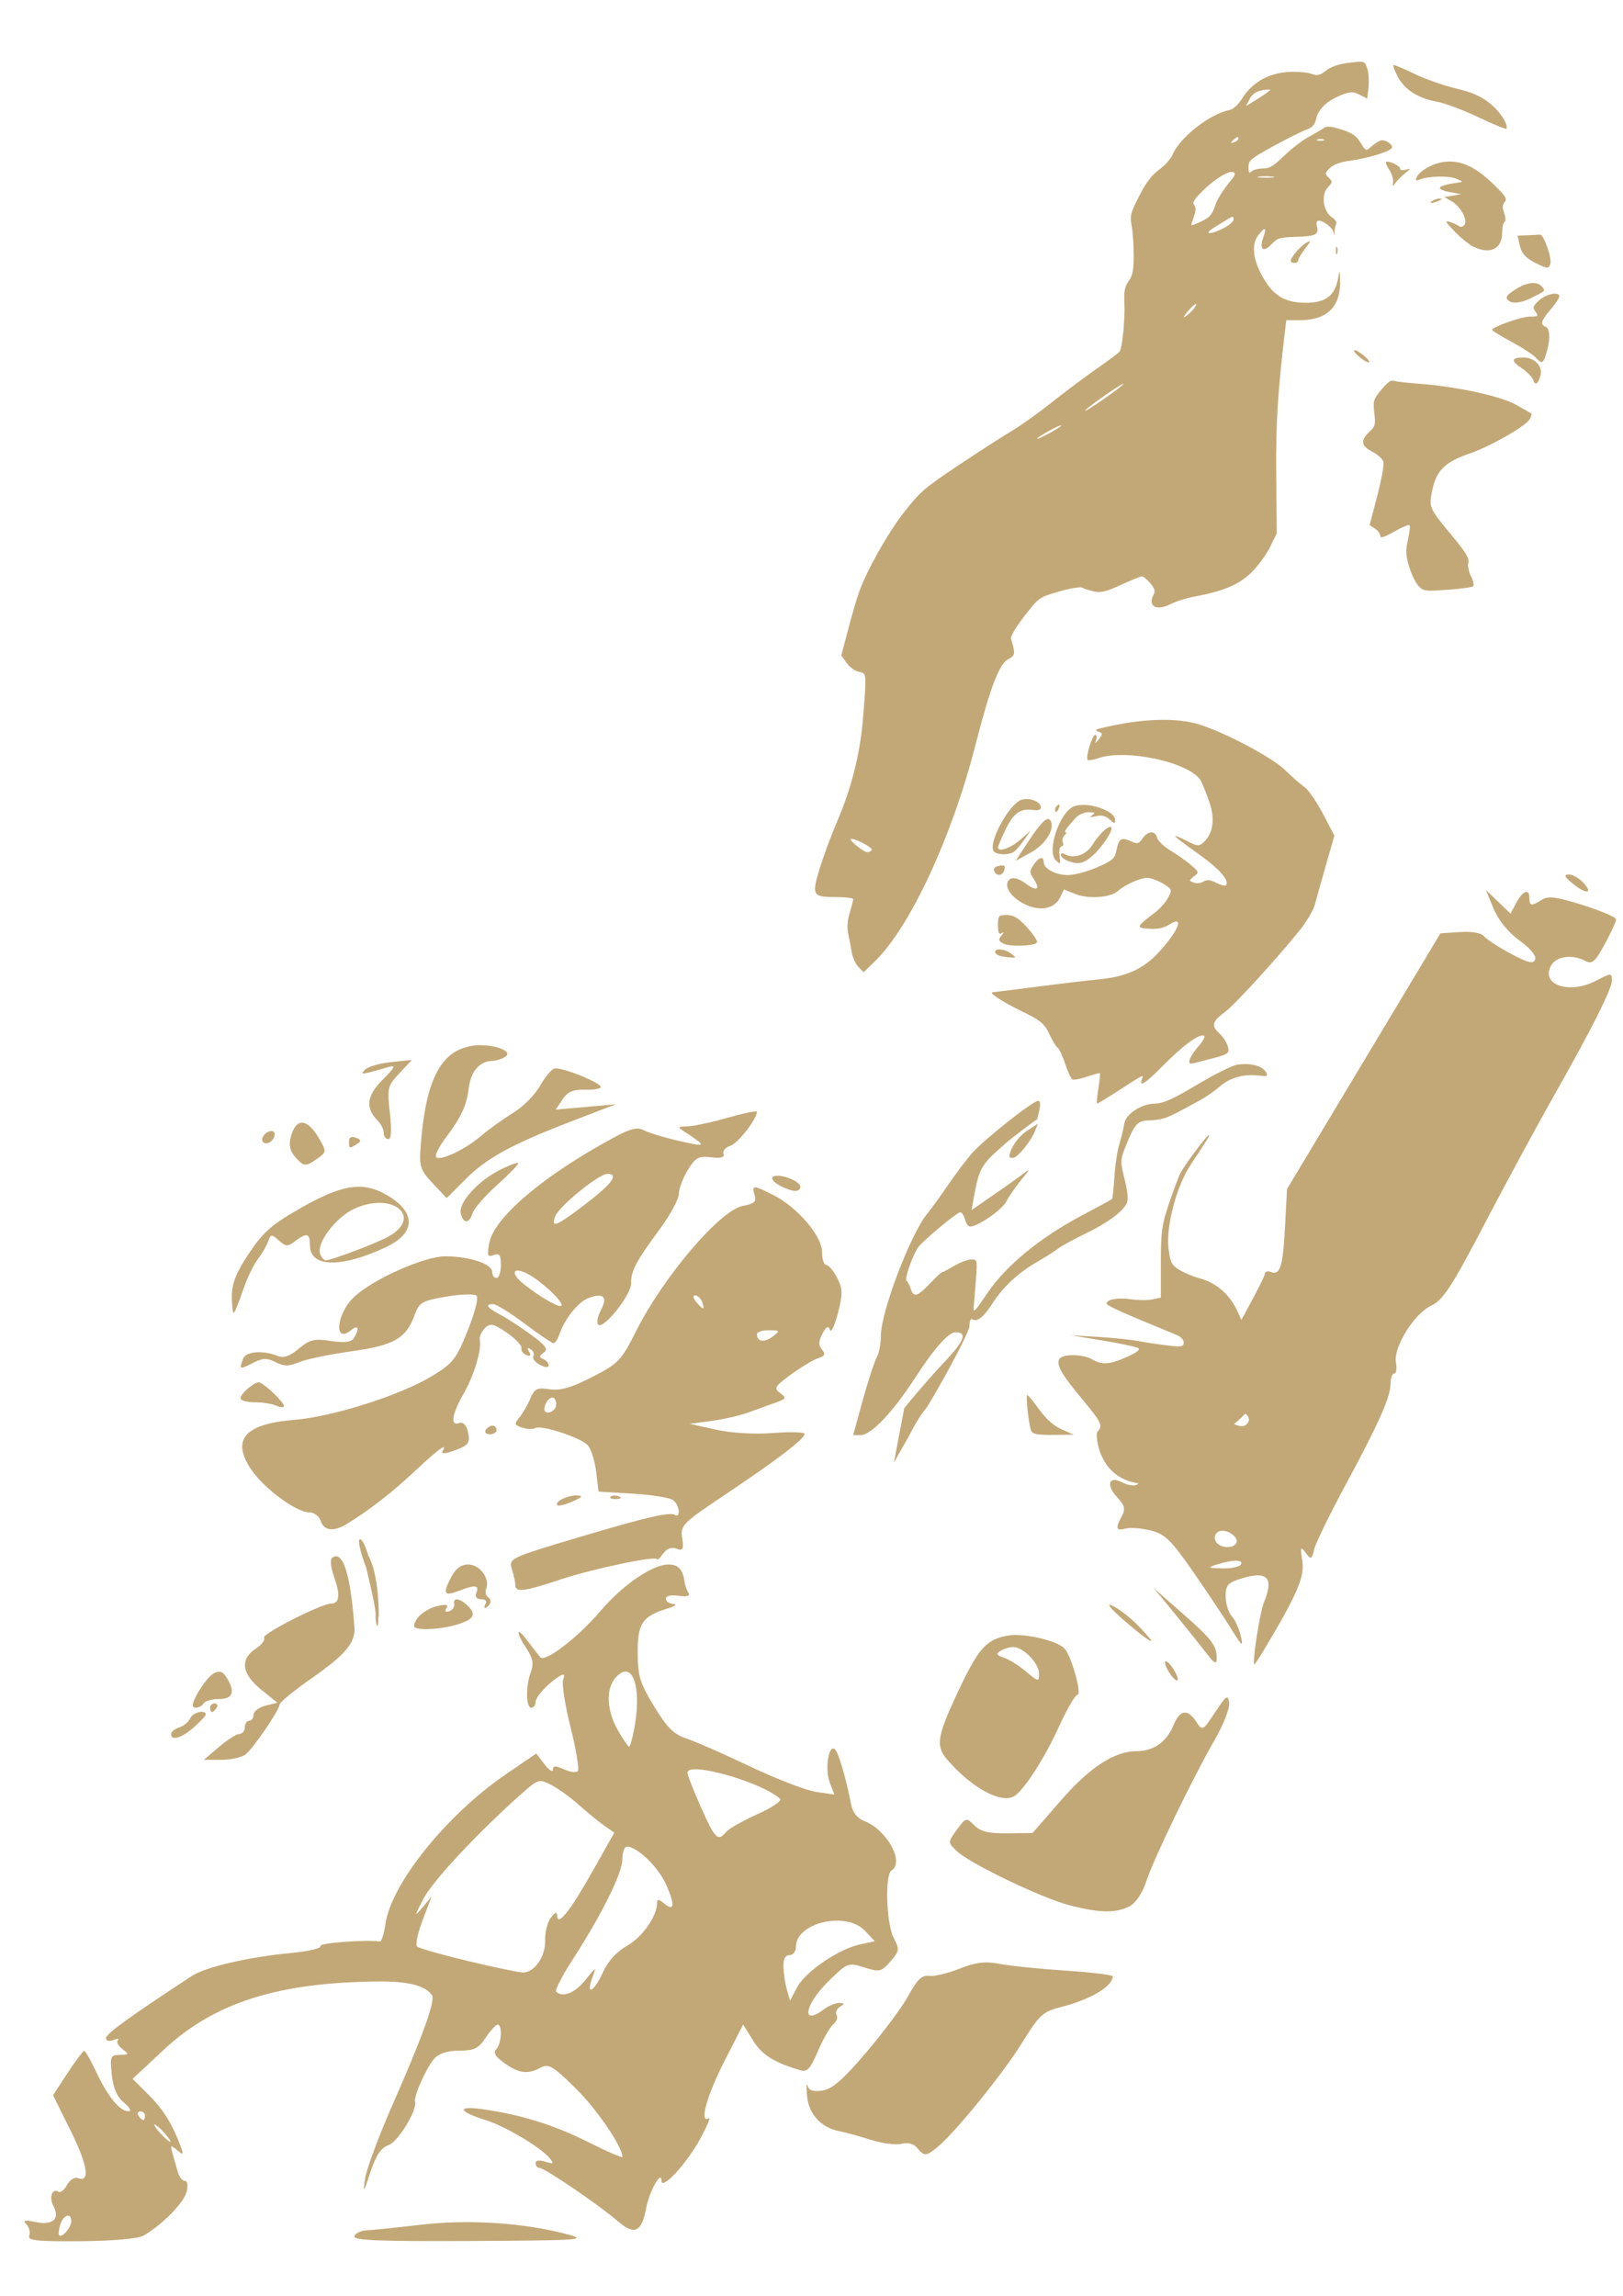 <?xml version="1.0" encoding="UTF-8" standalone="no"?>
<!-- Created with Inkscape (http://www.inkscape.org/) -->

<svg
   xmlns:dc="http://purl.org/dc/elements/1.1/"
   xmlns:cc="http://creativecommons.org/ns#"
   xmlns:rdf="http://www.w3.org/1999/02/22-rdf-syntax-ns#"
   xmlns:svg="http://www.w3.org/2000/svg"
   xmlns="http://www.w3.org/2000/svg"
   xmlns:sodipodi="http://sodipodi.sourceforge.net/DTD/sodipodi-0.dtd"
   xmlns:inkscape="http://www.inkscape.org/namespaces/inkscape"
   width="210mm"
   height="297mm"
   viewBox="0 0 210 297"
   version="1.1"
   id="svg8"
   inkscape:version="0.92.3 (2405546, 2018-03-11)"
   sodipodi:docname="Characters.svg">
  <defs
     id="defs2" />
  <sodipodi:namedview
     id="base"
     pagecolor="#ffffff"
     bordercolor="#666666"
     borderopacity="1.0"
     inkscape:pageopacity="0.0"
     inkscape:pageshadow="2"
     inkscape:zoom="0.49497475"
     inkscape:cx="-125.24404"
     inkscape:cy="490.26674"
     inkscape:document-units="mm"
     inkscape:current-layer="g913"
     showgrid="false"
     inkscape:snap-global="false"
     inkscape:window-width="1920"
     inkscape:window-height="1017"
     inkscape:window-x="-8"
     inkscape:window-y="-8"
     inkscape:window-maximized="1" />
  <g
     inkscape:label="Layer 1"
     inkscape:groupmode="layer"
     id="layer1">
    <g
       id="g913"
       transform="translate(10.156)">
      <path
         style="fill:#c3a877;fill-opacity:1;stroke-width:1"
         d="m 100.932,125.111 c -0.363,-0.363 -0.755,-1.21 -0.872,-1.884 -0.117,-0.673 -0.327,-1.769 -0.467,-2.436 -0.168,-0.801 -0.103,-1.718 0.195,-2.705 0.247,-0.821 0.45,-1.615 0.45,-1.764 0,-0.149 -0.996,-0.271 -2.212,-0.271 -3.073,0 -3.188,-0.205 -2.103,-3.754 0.478,-1.562 1.49,-4.288 2.25,-6.057 1.873,-4.36 2.995,-8.876 3.357,-13.511 0.448,-5.74 0.46,-5.617 -0.57,-5.823 -0.487,-0.097 -1.196,-0.614 -1.575,-1.147 l -0.689,-0.97 0.909,-3.429 c 0.5,-1.886 1.118,-4.01 1.374,-4.721 1.046,-2.904 3.737,-7.681 5.855,-10.392 2.051,-2.626 2.682,-3.169 7.077,-6.092 2.654,-1.765 5.754,-3.76 6.889,-4.433 1.135,-0.673 3.451,-2.329 5.147,-3.679 1.696,-1.35 4.313,-3.31 5.817,-4.355 1.504,-1.045 2.826,-2.032 2.939,-2.193 0.357,-0.512 0.724,-4.161 0.628,-6.232 -0.074,-1.585 0.038,-2.183 0.555,-2.905 0.509,-0.715 0.647,-1.422 0.649,-3.312 9.4e-4,-1.322 -0.118,-3.048 -0.264,-3.836 -0.24,-1.297 -0.149,-1.662 0.975,-3.86 0.874,-1.71 1.635,-2.713 2.572,-3.393 0.732,-0.531 1.516,-1.405 1.741,-1.943 0.926,-2.21 4.784,-5.253 7.304,-5.762 0.558,-0.113 1.162,-0.66 1.742,-1.576 1.256,-1.986 3.338,-3.184 5.834,-3.359 1.098,-0.077 2.45,0.018 3.005,0.212 0.881,0.307 1.139,0.253 2.025,-0.422 0.686,-0.522 1.655,-0.846 2.982,-0.995 1.965,-0.222 1.967,-0.221 2.298,0.731 0.183,0.524 0.257,1.62 0.165,2.437 l -0.167,1.484 -0.951,-0.492 c -0.756,-0.391 -1.161,-0.419 -1.97,-0.137 -2.001,0.697 -3.342,1.835 -3.638,3.087 -0.22,0.93 -0.501,1.263 -1.309,1.548 -0.566,0.2 -2.483,1.159 -4.259,2.132 -2.961,1.622 -3.23,1.848 -3.231,2.718 -6.7e-4,0.738 0.085,0.863 0.385,0.563 0.212,-0.212 0.869,-0.386 1.46,-0.386 0.856,0 1.415,-0.331 2.75,-1.629 0.922,-0.896 2.328,-1.983 3.124,-2.416 0.796,-0.432 1.691,-0.959 1.989,-1.17 0.428,-0.304 0.912,-0.267 2.312,0.174 1.384,0.436 1.924,0.806 2.472,1.694 0.699,1.13 0.705,1.133 1.387,0.52 0.377,-0.338 0.908,-0.693 1.181,-0.788 0.597,-0.208 1.737,0.553 1.471,0.982 -0.281,0.455 -3.128,1.317 -5.355,1.621 -1.319,0.18 -2.189,0.495 -2.654,0.961 -0.652,0.652 -0.661,0.724 -0.144,1.241 0.517,0.517 0.509,0.59 -0.123,1.263 -0.9,0.958 -0.594,3.121 0.547,3.869 0.441,0.289 0.673,0.662 0.543,0.872 -0.126,0.202 -0.219,0.656 -0.206,1.01 0.017,0.494 -0.008,0.513 -0.113,0.083 -0.15,-0.625 -1.296,-1.531 -1.937,-1.531 -0.279,0 -0.353,0.254 -0.224,0.769 0.26,1.036 -0.175,1.24 -2.826,1.321 -1.977,0.06 -2.331,0.17 -3.05,0.946 -1.043,1.125 -1.624,0.695 -1.099,-0.812 0.477,-1.369 0.276,-1.501 -0.6,-0.391 -0.875,1.109 -0.764,2.915 0.305,4.986 1.44,2.79 2.98,3.797 5.808,3.797 2.757,0 3.926,-1.011 4.276,-3.699 0.074,-0.564 0.146,-0.259 0.174,0.734 0.099,3.468 -1.65,5.217 -5.215,5.217 h -1.75 l -0.163,1.367 c -0.961,8.059 -1.2,12.01 -1.137,18.772 l 0.07,7.433 -0.854,1.746 c -0.47,0.96 -1.533,2.425 -2.362,3.254 -1.608,1.608 -3.631,2.478 -7.35,3.163 -1.056,0.194 -2.476,0.637 -3.155,0.983 -1.89,0.964 -3.036,0.298 -2.194,-1.275 0.212,-0.396 0.085,-0.785 -0.467,-1.426 -0.417,-0.485 -0.892,-0.882 -1.056,-0.882 -0.163,0 -1.384,0.495 -2.712,1.101 -1.993,0.908 -2.612,1.056 -3.541,0.847 -0.619,-0.14 -1.298,-0.36 -1.509,-0.491 -0.211,-0.13 -1.548,0.1 -2.972,0.511 -2.578,0.745 -2.597,0.759 -4.477,3.169 -1.038,1.331 -1.824,2.638 -1.745,2.904 0.589,2.004 0.564,2.196 -0.336,2.668 -1.198,0.628 -2.324,3.583 -4.315,11.327 -3.041,11.825 -8.438,23.388 -12.965,27.78 l -1.444,1.401 z m 1.708,-15.155 c 0.186,-0.301 -2.424,-1.651 -2.712,-1.402 -0.212,0.183 1.68,1.682 2.14,1.696 0.211,0.007 0.468,-0.126 0.572,-0.294 z m 24.509,-54.921 c -0.139,-0.139 -3.107,1.498 -3.107,1.713 0,0.084 0.725,-0.241 1.61,-0.723 0.886,-0.482 1.559,-0.927 1.496,-0.99 z m 8.056,-5.355 c 0.112,-0.182 -0.91,0.439 -2.272,1.381 -1.362,0.942 -2.569,1.861 -2.681,2.043 -0.112,0.182 0.91,-0.439 2.272,-1.381 1.362,-0.942 2.569,-1.861 2.681,-2.043 z m 9.426,-10.293 c 0,-0.172 -0.362,0.078 -0.804,0.555 -0.442,0.477 -0.804,0.958 -0.804,1.068 0,0.11 0.362,-0.14 0.804,-0.555 0.442,-0.416 0.804,-0.896 0.804,-1.068 z m 3.551,-9.876 c 0.701,-0.358 1.274,-0.869 1.274,-1.137 0,-0.384 -0.12,-0.412 -0.563,-0.136 -0.31,0.193 -1.142,0.703 -1.85,1.132 -1.59,0.964 -0.692,1.075 1.139,0.141 z m -1.892,-1.487 c 0.294,-0.266 0.626,-0.85 0.739,-1.297 0.204,-0.814 1.092,-2.234 2.205,-3.529 0.378,-0.439 0.471,-0.765 0.257,-0.898 -0.528,-0.326 -2.304,0.715 -3.965,2.325 -1.152,1.117 -1.435,1.573 -1.173,1.889 0.247,0.298 0.244,0.708 -0.008,1.437 -0.196,0.561 -0.356,1.067 -0.356,1.125 0,0.226 1.798,-0.595 2.303,-1.051 z m 8.233,-5.171 c -0.487,-0.074 -1.283,-0.074 -1.769,0 -0.486,0.074 -0.088,0.134 0.885,0.134 0.973,0 1.371,-0.06 0.885,-0.134 z m -4.423,-4.99 c 0,-0.188 -0.204,-0.157 -0.483,0.074 -0.265,0.22 -0.482,0.451 -0.482,0.512 0,0.061 0.217,0.028 0.482,-0.074 0.265,-0.102 0.483,-0.332 0.483,-0.512 z m 11.018,0.182 c -0.221,-0.089 -0.583,-0.089 -0.804,0 -0.221,0.089 -0.039,0.162 0.402,0.162 0.442,0 0.623,-0.073 0.402,-0.162 z m -6.942,-6.434 c -0.063,-0.062 -0.577,-0.021 -1.143,0.093 -0.686,0.137 -1.188,0.51 -1.501,1.116 l -0.471,0.91 1.614,-1.003 c 0.888,-0.552 1.563,-1.054 1.501,-1.116 z m 19.185,64.164 c -0.376,-0.406 -0.916,-1.533 -1.201,-2.505 -0.433,-1.474 -0.456,-2.047 -0.139,-3.46 0.209,-0.932 0.298,-1.775 0.199,-1.874 -0.099,-0.099 -0.991,0.278 -1.982,0.837 -1.342,0.757 -1.802,0.896 -1.802,0.543 0,-0.261 -0.309,-0.679 -0.687,-0.93 l -0.687,-0.456 0.98,-3.759 c 0.539,-2.068 0.902,-4.058 0.807,-4.423 -0.095,-0.365 -0.734,-0.949 -1.419,-1.299 -1.472,-0.751 -1.588,-1.478 -0.409,-2.577 0.756,-0.705 0.818,-0.94 0.643,-2.444 -0.172,-1.488 -0.099,-1.778 0.687,-2.734 1.121,-1.364 1.422,-1.572 2.016,-1.391 0.265,0.081 1.641,0.233 3.056,0.337 4.893,0.361 10.585,1.597 12.616,2.741 1.023,0.576 1.908,1.084 1.967,1.128 0.059,0.045 -0.046,0.367 -0.234,0.717 -0.481,0.898 -5.08,3.52 -7.841,4.47 -3.1,1.066 -4.22,2.161 -4.746,4.639 -0.49,2.31 -0.473,2.35 2.594,6.041 1.742,2.096 2.192,2.846 2.049,3.415 -0.101,0.401 0.058,1.195 0.353,1.766 0.295,0.57 0.415,1.147 0.267,1.283 -0.148,0.135 -1.649,0.342 -3.336,0.46 -2.923,0.204 -3.099,0.179 -3.75,-0.524 z m 14.865,-26.614 c -0.12,-0.378 -0.784,-1.062 -1.474,-1.519 -1.44,-0.953 -1.381,-1.396 0.188,-1.396 1.426,0 2.521,1.1 2.238,2.249 -0.289,1.17 -0.7,1.458 -0.951,0.666 z m -22.587,-3.066 c -0.496,-0.437 -0.73,-0.799 -0.518,-0.804 0.211,-0.006 0.79,0.347 1.287,0.784 0.496,0.437 0.73,0.799 0.518,0.804 -0.211,0.006 -0.79,-0.347 -1.287,-0.784 z m 22.894,0.141 c -0.325,-0.359 -1.723,-1.264 -3.106,-2.011 -1.383,-0.747 -2.515,-1.439 -2.515,-1.539 -6.5e-4,-0.39 3.762,-1.725 4.873,-1.729 1.097,-0.003 1.145,-0.045 0.736,-0.629 -0.389,-0.554 -0.339,-0.717 0.435,-1.446 0.912,-0.859 2.642,-1.211 2.642,-0.537 0,0.213 -0.507,0.979 -1.126,1.702 -1.233,1.44 -1.378,1.941 -0.643,2.223 0.581,0.223 0.628,1.648 0.11,3.376 -0.427,1.425 -0.589,1.493 -1.406,0.59 z m -3.638,-7.487 c -0.267,-0.322 -0.035,-0.621 0.99,-1.287 1.494,-0.969 2.854,-1.117 3.467,-0.377 0.472,0.569 0.546,0.486 -1.223,1.384 -1.562,0.793 -2.725,0.894 -3.235,0.28 z m 3.969,-4.563 c -1.568,-0.737 -2.132,-1.335 -2.407,-2.553 l -0.259,-1.15 1.253,-0.048 c 0.689,-0.027 1.434,-0.063 1.655,-0.08 0.49,-0.039 1.591,3.129 1.327,3.818 -0.228,0.594 -0.333,0.595 -1.568,0.015 z M 156.855,33.742 c 0,-0.462 1.29,-1.952 2.034,-2.351 0.626,-0.335 0.607,-0.255 -0.186,0.785 -0.486,0.637 -0.883,1.313 -0.883,1.501 0,0.189 -0.217,0.343 -0.483,0.343 -0.265,0 -0.483,-0.125 -0.483,-0.278 z m 5.841,-1.33 c 0,-0.442 0.073,-0.623 0.162,-0.402 0.089,0.221 0.089,0.583 0,0.804 -0.089,0.221 -0.162,0.04 -0.162,-0.402 z m 17.775,-0.505 c -0.546,-0.269 -1.632,-1.151 -2.413,-1.958 -1.228,-1.27 -1.311,-1.437 -0.616,-1.233 0.442,0.13 0.966,0.365 1.164,0.522 0.22,0.175 0.493,0.126 0.703,-0.128 0.496,-0.598 -0.438,-2.369 -1.614,-3.059 l -0.946,-0.555 1.071,-0.19 1.071,-0.19 -1.367,-0.253 c -2.096,-0.388 -1.758,-0.858 0.885,-1.23 0.803,-0.113 0.803,-0.114 -0.161,-0.52 -0.965,-0.407 -3.653,-0.336 -4.749,0.126 -0.419,0.177 -0.52,0.117 -0.386,-0.231 0.341,-0.888 2.099,-1.887 3.643,-2.07 2.088,-0.247 3.985,0.622 6.346,2.909 1.554,1.505 1.778,1.86 1.436,2.273 -0.303,0.365 -0.321,0.734 -0.07,1.454 0.207,0.595 0.22,1.036 0.035,1.152 -0.167,0.103 -0.302,0.735 -0.302,1.405 0,2.09 -1.574,2.841 -3.727,1.778 z m -5.28,-5.929 c 0.265,-0.171 0.7,-0.304 0.965,-0.294 0.318,0.013 0.264,0.112 -0.161,0.294 -0.884,0.38 -1.392,0.38 -0.804,0 z m -5.095,-2.43 c 0.057,-0.364 -0.16,-1.064 -0.482,-1.556 -0.322,-0.492 -0.522,-0.959 -0.444,-1.037 0.249,-0.249 1.84,0.49 1.84,0.855 0,0.21 0.291,0.27 0.724,0.149 0.71,-0.199 0.709,-0.191 -0.06,0.427 -0.431,0.346 -0.986,0.898 -1.232,1.227 -0.43,0.572 -0.444,0.57 -0.344,-0.064 z m 11.046,-8.379 c -1.946,-0.93 -4.396,-1.843 -5.443,-2.029 -2.391,-0.425 -4.161,-1.579 -5.028,-3.278 -0.37,-0.725 -0.615,-1.374 -0.546,-1.444 0.07,-0.07 1.281,0.432 2.692,1.114 1.411,0.682 3.815,1.535 5.342,1.895 2.08,0.49 3.163,0.95 4.315,1.829 1.357,1.036 2.547,2.795 2.294,3.393 -0.049,0.115 -1.681,-0.551 -3.627,-1.481 z"
         id="path1076"
         inkscape:connector-curvature="0"
         sodipodi:nodetypes="ccccssccccccccccccccccccccccsccccccccccccccsccccccccccccccccscccsccsccsccccccccccscccccccscccccccccsccccccccscscscscccccccccccsccccscccscccccsccccccccccccccscccccsccccccccccccccccccsccccccccccccccsccccccccccccccccccccccsscssccsccccccccccccccccccccsccccccccccsccccccccccccc" />
      <g
         id="g1186"
         transform="matrix(2.547,0,0,2.547,12.465,52.431)"
         style="fill:#c3a877;fill-opacity:1;stroke-width:0.393">
        <path
           id="path1178"
           d="m 49.911,15.981 c -0.861,0.028 -1.831,0.168 -2.869,0.42 -0.292,0.071 -0.315,0.106 -0.119,0.18 0.222,0.084 0.223,0.118 0.017,0.383 -0.182,0.234 -0.209,0.241 -0.139,0.036 0.048,-0.14 0.027,-0.254 -0.048,-0.254 -0.152,0 -0.497,1.149 -0.381,1.266 0.041,0.041 0.283,0.002 0.539,-0.087 1.433,-0.5 4.723,0.231 5.219,1.159 0.089,0.167 0.283,0.653 0.429,1.079 0.295,0.857 0.186,1.595 -0.302,2.037 -0.23,0.209 -0.304,0.202 -0.847,-0.075 -0.327,-0.167 -0.594,-0.274 -0.594,-0.238 0,0.036 0.528,0.437 1.173,0.892 1.065,0.751 1.621,1.384 1.405,1.6 -0.045,0.045 -0.268,-0.012 -0.495,-0.128 -0.297,-0.152 -0.478,-0.169 -0.647,-0.06 -0.129,0.083 -0.351,0.106 -0.494,0.051 -0.247,-0.095 -0.246,-0.111 0.017,-0.314 0.267,-0.207 0.261,-0.227 -0.159,-0.584 -0.24,-0.203 -0.706,-0.532 -1.037,-0.73 -0.331,-0.198 -0.635,-0.489 -0.676,-0.646 -0.099,-0.378 -0.467,-0.363 -0.742,0.03 -0.194,0.277 -0.268,0.294 -0.6,0.143 -0.478,-0.218 -0.614,-0.132 -0.725,0.462 -0.078,0.416 -0.201,0.524 -0.985,0.866 -0.493,0.215 -1.159,0.391 -1.481,0.391 -0.63,-2.2e-5 -1.23,-0.323 -1.23,-0.661 0,-0.321 -0.257,-0.249 -0.515,0.143 -0.212,0.324 -0.211,0.383 0.016,0.73 0.335,0.512 0.153,0.635 -0.368,0.25 -0.5,-0.37 -0.85,-0.405 -0.968,-0.098 -0.131,0.341 0.293,0.858 0.947,1.152 0.755,0.34 1.453,0.182 1.729,-0.393 l 0.188,-0.391 0.582,0.233 c 0.656,0.262 1.769,0.184 2.153,-0.151 0.377,-0.33 1.136,-0.67 1.491,-0.669 0.184,2.91e-4 0.548,0.131 0.809,0.29 0.462,0.282 0.469,0.301 0.262,0.702 -0.117,0.227 -0.418,0.57 -0.669,0.762 -0.975,0.747 -0.987,0.78 -0.301,0.83 0.396,0.029 0.751,-0.041 0.983,-0.193 0.814,-0.533 0.57,0.207 -0.437,1.325 -0.803,0.892 -1.673,1.298 -3.072,1.433 -0.559,0.054 -1.987,0.223 -3.174,0.377 -1.187,0.153 -2.191,0.279 -2.231,0.279 -0.269,0 0.409,0.454 1.4,0.937 1.019,0.497 1.206,0.649 1.458,1.184 0.159,0.338 0.351,0.653 0.427,0.7 0.076,0.047 0.246,0.41 0.378,0.808 0.132,0.397 0.296,0.757 0.364,0.799 0.068,0.042 0.404,-0.019 0.746,-0.137 0.341,-0.118 0.638,-0.197 0.658,-0.176 0.021,0.021 -0.016,0.377 -0.082,0.792 -0.066,0.415 -0.093,0.754 -0.06,0.754 0.032,0 0.496,-0.283 1.031,-0.628 1.365,-0.882 1.344,-0.872 1.245,-0.613 -0.17,0.443 0.185,0.21 1.11,-0.727 0.986,-0.999 1.777,-1.575 2.04,-1.488 0.086,0.029 -0.044,0.279 -0.288,0.556 -0.406,0.461 -0.576,0.867 -0.364,0.867 0.047,0 0.507,-0.113 1.024,-0.25 0.884,-0.235 0.933,-0.271 0.848,-0.609 -0.05,-0.198 -0.252,-0.51 -0.45,-0.693 -0.414,-0.384 -0.352,-0.591 0.326,-1.093 0.462,-0.342 2.539,-2.612 3.72,-4.065 0.372,-0.458 0.742,-1.078 0.822,-1.379 0.08,-0.301 0.335,-1.209 0.567,-2.018 l 0.421,-1.471 -0.582,-1.115 c -0.32,-0.613 -0.743,-1.225 -0.94,-1.36 -0.197,-0.134 -0.63,-0.514 -0.963,-0.842 -0.633,-0.626 -2.906,-1.845 -4.293,-2.305 -0.602,-0.199 -1.354,-0.285 -2.215,-0.257 z m -6.709,4.021 c -0.055,0.004 -0.11,0.012 -0.164,0.026 -0.597,0.15 -1.671,2.045 -1.464,2.584 0.089,0.231 0.818,0.261 1.084,0.045 0.104,-0.084 0.33,-0.354 0.503,-0.601 l 0.315,-0.449 -0.544,0.472 c -0.484,0.42 -1.115,0.633 -1.115,0.377 0,-0.052 0.164,-0.442 0.365,-0.867 0.406,-0.858 0.769,-1.128 1.393,-1.037 0.277,0.041 0.419,-0.002 0.419,-0.126 0,-0.25 -0.405,-0.451 -0.792,-0.425 z m 1.712,0.283 c -0.013,-3.18e-4 -0.03,0.005 -0.051,0.018 -0.079,0.049 -0.144,0.15 -0.144,0.225 0,0.209 0.104,0.163 0.201,-0.089 0.037,-0.097 0.033,-0.154 -0.006,-0.155 z m 1.208,0.011 c -0.163,0.001 -0.315,0.023 -0.439,0.071 -0.724,0.275 -1.403,2.266 -0.933,2.736 0.243,0.243 0.254,0.228 0.192,-0.261 -0.03,-0.239 0.013,-0.435 0.095,-0.435 0.083,0 0.116,-0.09 0.073,-0.2 -0.042,-0.11 -0.004,-0.274 0.086,-0.363 0.09,-0.09 0.115,-0.163 0.056,-0.163 -0.107,0 0.036,-0.202 0.521,-0.736 0.14,-0.154 0.434,-0.279 0.653,-0.278 0.317,0.002 0.354,0.033 0.181,0.15 -0.161,0.109 -0.112,0.123 0.187,0.053 0.285,-0.066 0.49,-0.018 0.69,0.163 0.254,0.23 0.284,0.232 0.284,0.021 0,-0.383 -0.938,-0.764 -1.646,-0.758 z m -1.747,0.718 c -0.181,-0.011 -0.498,0.351 -1.02,1.146 l -0.642,0.977 0.735,-0.4 c 0.749,-0.408 1.237,-1.137 1.064,-1.589 -0.032,-0.085 -0.077,-0.13 -0.137,-0.134 z m 3.131,0.399 c -0.181,0.017 -0.601,0.439 -0.905,0.931 -0.302,0.489 -0.935,0.704 -1.365,0.464 -0.143,-0.08 -0.225,-0.068 -0.225,0.031 0,0.086 0.147,0.216 0.327,0.288 0.534,0.215 0.789,0.17 1.251,-0.22 0.499,-0.42 1.112,-1.344 0.98,-1.476 -0.015,-0.015 -0.036,-0.021 -0.062,-0.019 z m -5.465,1.956 c -0.041,-3.1e-5 -0.094,0.007 -0.161,0.02 -0.212,0.041 -0.305,0.137 -0.255,0.266 0.111,0.29 0.436,0.25 0.518,-0.064 0.042,-0.159 0.022,-0.222 -0.102,-0.222 z m 0.228,2.521 c -0.421,0 -0.452,0.035 -0.452,0.517 0,0.375 0.05,0.487 0.181,0.408 0.135,-0.081 0.132,-0.049 -0.008,0.125 -0.159,0.197 -0.147,0.259 0.073,0.39 0.318,0.189 1.672,0.143 1.738,-0.06 0.026,-0.08 -0.206,-0.423 -0.516,-0.762 C 42.853,26.035 42.616,25.891 42.269,25.891 Z m -0.425,1.748 c -0.103,0.009 -0.172,0.051 -0.172,0.129 -3e-6,0.074 0.114,0.165 0.254,0.201 h 5.29e-4 c 0.14,0.037 0.385,0.072 0.544,0.079 0.286,0.012 0.286,0.009 0.008,-0.201 -0.197,-0.149 -0.463,-0.223 -0.635,-0.207 z m 12.567,5.822 c -0.152,-0.002 -0.312,0.01 -0.471,0.04 -0.265,0.05 -1.186,0.514 -2.047,1.03 -1.168,0.701 -1.7,0.939 -2.098,0.939 -0.68,0 -1.503,0.538 -1.563,1.021 -0.024,0.197 -0.134,0.652 -0.243,1.011 -0.11,0.359 -0.227,1.128 -0.261,1.709 -0.034,0.581 -0.088,1.078 -0.119,1.106 -0.032,0.028 -0.746,0.418 -1.588,0.865 -2.086,1.109 -3.788,2.511 -4.731,3.897 -0.723,1.063 -0.745,1.08 -0.695,0.57 0.028,-0.29 0.079,-0.92 0.113,-1.401 0.058,-0.832 0.044,-0.874 -0.266,-0.861 -0.179,0.008 -0.568,0.157 -0.862,0.331 -0.295,0.174 -0.568,0.316 -0.606,0.316 -0.039,0 -0.318,0.262 -0.622,0.581 -0.632,0.664 -0.826,0.715 -0.97,0.254 -0.056,-0.18 -0.151,-0.359 -0.212,-0.399 -0.124,-0.082 0.351,-1.409 0.624,-1.742 0.317,-0.387 1.955,-1.741 2.106,-1.741 0.08,0 0.187,0.163 0.237,0.363 0.05,0.2 0.171,0.362 0.27,0.362 0.397,-0.003 1.612,-0.844 1.832,-1.269 0.129,-0.248 0.463,-0.734 0.742,-1.078 0.505,-0.622 0.505,-0.624 0.072,-0.296 -0.24,0.182 -0.918,0.663 -1.507,1.069 l -1.072,0.739 0.101,-0.562 c 0.284,-1.584 0.364,-1.724 1.619,-2.819 0.339,-0.296 1.521,-1.195 1.605,-1.221 0.011,-0.003 0.065,-0.218 0.12,-0.477 0.067,-0.312 0.046,-0.472 -0.061,-0.472 -0.264,0 -2.79,2.002 -3.367,2.668 -0.292,0.337 -0.84,1.066 -1.219,1.621 -0.378,0.555 -0.841,1.194 -1.029,1.42 -0.858,1.03 -2.375,5.004 -2.375,6.222 0,0.399 -0.096,0.899 -0.214,1.111 -0.118,0.212 -0.436,1.185 -0.706,2.163 l -0.49,1.778 h 0.384 c 0.518,0 1.614,-1.145 2.71,-2.83 1.038,-1.595 1.744,-2.395 2.112,-2.395 0.609,0 0.445,0.442 -0.557,1.496 -0.552,0.581 -1.475,1.641 -2.051,2.356 l -0.527,2.765 0.782,-1.376 c 0.406,-0.827 0.802,-1.328 0.838,-1.364 0.181,-0.181 2.218,-3.812 2.218,-4.187 -3e-6,-0.239 0.059,-0.398 0.132,-0.353 0.255,0.157 0.584,-0.096 1.032,-0.795 0.544,-0.848 1.309,-1.56 2.265,-2.11 0.389,-0.224 0.862,-0.525 1.051,-0.668 0.189,-0.144 0.821,-0.491 1.405,-0.772 1.104,-0.531 1.86,-1.081 2.099,-1.527 0.095,-0.178 0.064,-0.568 -0.099,-1.227 -0.234,-0.948 -0.232,-0.982 0.095,-1.792 0.425,-1.053 0.574,-1.206 1.178,-1.208 0.272,-0.001 0.657,-0.069 0.857,-0.15 0.355,-0.145 0.479,-0.209 1.669,-0.858 0.319,-0.174 0.792,-0.501 1.05,-0.726 0.507,-0.442 1.204,-0.634 1.98,-0.543 0.437,0.051 0.473,0.029 0.332,-0.197 -0.148,-0.237 -0.543,-0.38 -1,-0.387 z m -10.569,3.027 -0.567,0.375 c -0.453,0.3 -0.877,0.935 -0.877,1.315 0,0.028 0.082,0.051 0.181,0.051 0.221,-8e-6 0.93,-0.867 1.122,-1.373 z m 8.682,0.58 c -0.088,0 -1.206,1.493 -1.426,1.905 -0.092,0.173 -0.357,0.872 -0.588,1.554 -0.372,1.1 -0.419,1.441 -0.419,3.016 v 1.776 l -0.428,0.094 c -0.236,0.052 -0.719,0.05 -1.074,-0.003 -0.664,-0.1 -1.255,0.003 -1.255,0.219 0,0.102 0.804,0.461 3.593,1.605 0.18,0.074 0.327,0.242 0.327,0.373 0,0.202 -0.117,0.226 -0.762,0.154 -0.419,-0.047 -1.093,-0.147 -1.498,-0.223 -0.404,-0.076 -1.351,-0.175 -2.104,-0.22 l -1.37,-0.082 1.615,0.267 c 0.889,0.147 1.7,0.319 1.802,0.382 0.126,0.078 -0.063,0.226 -0.581,0.455 -0.881,0.389 -1.237,0.414 -1.748,0.122 -0.507,-0.29 -1.58,-0.284 -1.693,0.009 -0.121,0.314 0.151,0.773 1.215,2.053 0.949,1.141 1.031,1.319 0.739,1.61 h -5.3e-4 c -0.135,0.135 0.056,2.646 2.5,2.646 1.938,0 3.643,-2.528 3.699,-2.617 0.049,-0.08 0.187,-0.145 0.305,-0.145 0.119,0 0.555,-0.343 0.971,-0.762 0.416,-0.419 1.143,-1.056 1.616,-1.415 0.843,-0.64 0.88,-0.652 1.851,-0.619 0.911,0.031 0.991,0.01 0.991,-0.261 0,-0.162 -0.104,-0.496 -0.231,-0.742 -0.127,-0.246 -0.201,-0.603 -0.164,-0.794 0.094,-0.491 -0.089,-0.541 -0.75,-0.204 -0.356,0.182 -0.787,0.601 -1.13,1.102 -0.305,0.445 -0.632,0.919 -0.726,1.055 -0.154,0.222 -0.213,0.199 -0.607,-0.24 -0.24,-0.268 -0.501,-0.446 -0.582,-0.396 -0.252,0.156 -0.43,-0.365 -0.29,-0.847 0.16,-0.552 0.048,-1.114 -0.398,-1.999 -0.399,-0.791 -1.051,-1.332 -1.871,-1.554 -0.319,-0.086 -0.784,-0.282 -1.032,-0.435 -0.398,-0.245 -0.462,-0.378 -0.544,-1.127 -0.12,-1.102 0.42,-3.13 1.114,-4.18 0.898,-1.359 1.004,-1.532 0.936,-1.532 z m -9.216,13.208 c -0.093,0 0.065,1.466 0.194,1.802 0.07,0.181 0.307,0.227 1.125,0.219 l 1.037,-0.01 -0.611,-0.271 c -0.4,-0.178 -0.794,-0.526 -1.139,-1.006 -0.29,-0.404 -0.563,-0.734 -0.606,-0.734 z"
           style="fill:#c3a877;fill-opacity:1;stroke-width:0.393"
           inkscape:connector-curvature="0"
           sodipodi:nodetypes="sccccsccccccsccccccccccscccsccscccccscccccccccsccccccccscccccsccccccccccccscccccccsccsccccscccccccsccscccccsccsccccscccsccccccccccsscccccssccccccccccscccccsccccsccccscccccccccccscccscccsssccccscccccscccccccccccccsccccccscccscscccccccccsccscscccsccsccccccsccccccccccccc" />
      </g>
      <path
         style="fill:#c3a877;fill-opacity:1;stroke-width:1"
         d="m 192.84,113.132 c -0.681,0.015 -0.577,0.284 0.43,1.123 1.729,1.44 2.79,1.427 1.482,-0.019 0,0 0,-5.1e-4 0,-5.1e-4 -0.559,-0.618 -1.42,-1.114 -1.912,-1.104 z m -10.733,2.007 0.988,2.402 c 0.62,1.508 1.86,3.036 3.332,4.105 1.419,1.031 2.227,2.01 2.046,2.48 -0.234,0.61 -0.915,0.446 -3.178,-0.766 -1.584,-0.849 -3.136,-1.86 -3.45,-2.248 -0.347,-0.428 -1.561,-0.64 -3.097,-0.538 l -2.527,0.166 -9.925,16.542 -9.925,16.541 -0.26,4.866 c -0.28,5.243 -0.622,6.328 -1.845,5.859 -0.432,-0.166 -0.785,-0.034 -0.785,0.293 0,0.327 -1.895,3.952 -4.211,8.056 -4.301,7.62 -4.833,8.813 -3.394,7.619 0.881,-0.731 1.288,-0.582 4.123,1.516 1.439,1.064 1.713,1.539 1.227,2.124 -0.512,0.617 -1.186,0.446 -3.719,-0.944 -1.701,-0.934 -3.167,-1.611 -3.257,-1.505 -0.09,0.106 -1.626,2.426 -3.412,5.156 -1.787,2.73 -3.569,5.087 -3.962,5.237 -0.393,0.151 -1.224,5.6e-4 -1.847,-0.333 -1.706,-0.913 -2.13,0.337 -0.65,1.913 0.997,1.062 1.115,1.524 0.621,2.448 -0.866,1.617 -0.764,1.946 0.499,1.615 0.61,-0.16 2.075,-0.045 3.256,0.255 1.839,0.467 2.624,1.235 5.489,5.368 1.838,2.653 4.059,5.983 4.935,7.401 1.392,2.253 1.546,2.365 1.22,0.893 -0.205,-0.927 -0.732,-2.083 -1.172,-2.571 -0.439,-0.488 -0.798,-1.646 -0.798,-2.573 0,-1.446 0.287,-1.774 2.016,-2.305 3.387,-1.04 4.262,-0.131 2.948,3.061 -0.552,1.341 -1.585,8.038 -1.24,8.038 0.063,0 0.608,-0.821 1.21,-1.825 v -5.2e-4 c 4.309,-7.185 5.306,-9.494 4.986,-11.546 -0.284,-1.819 -0.231,-1.949 0.428,-1.07 0.698,0.93 0.777,0.897 1.121,-0.472 0.203,-0.81 1.974,-4.447 3.935,-8.083 4.427,-8.206 5.933,-11.58 5.933,-13.293 0,-0.733 0.218,-1.332 0.484,-1.332 0.266,0 0.365,-0.625 0.219,-1.389 -0.377,-1.971 2.31,-6.321 4.57,-7.399 1.531,-0.73 2.626,-2.405 6.838,-10.462 2.759,-5.276 6.743,-12.642 8.853,-16.369 4.996,-8.822 7.673,-14.12 7.673,-15.185 0,-1.054 -0.054,-1.054 -2.042,-0.017 -3.445,1.797 -7.173,0.567 -5.839,-1.926 0.667,-1.247 2.757,-1.536 4.471,-0.619 0.847,0.453 1.246,0.104 2.49,-2.182 0.815,-1.497 1.477,-2.94 1.471,-3.207 -0.007,-0.267 -1.933,-1.094 -4.284,-1.839 -3.403,-1.078 -4.486,-1.22 -5.316,-0.702 -1.365,0.852 -1.62,0.822 -1.62,-0.191 0,-1.29 -0.847,-1.004 -1.689,0.571 l -0.757,1.413 -1.59,-1.523 z M 52.168,135.214 c -0.48,-0.009 -0.965,0.023 -1.419,0.107 -3.956,0.735 -5.853,4.534 -6.477,12.974 -0.194,2.625 -0.047,3.074 1.575,4.798 l 1.789,1.902 2.411,-2.414 c 2.787,-2.791 6.024,-4.557 13.873,-7.572 l 5.615,-2.157 -3.896,0.348 -3.896,0.347 0.891,-1.319 c 0.678,-1.004 1.374,-1.304 2.913,-1.255 1.112,0.035 2.023,-0.121 2.023,-0.346 0,-0.597 -5.21,-2.665 -6.024,-2.391 -0.38,0.128 -1.217,1.16 -1.861,2.295 -0.644,1.135 -2.212,2.694 -3.483,3.466 -1.271,0.772 -3.121,2.099 -4.11,2.95 -2.25,1.933 -5.858,3.526 -5.858,2.585 0,-0.361 0.592,-1.438 1.316,-2.394 1.971,-2.602 2.686,-4.156 2.958,-6.425 0.251,-2.092 1.422,-3.448 2.992,-3.463 0.481,-0.004 1.246,-0.243 1.699,-0.529 1.039,-0.657 -0.949,-1.466 -3.029,-1.505 z m -9.025,1.9 -2.716,0.289 c -1.494,0.159 -3.01,0.599 -3.369,0.977 -0.667,0.703 -0.529,0.688 3.079,-0.344 0.965,-0.276 0.807,0.054 -0.796,1.657 -2.082,2.082 -2.256,3.655 -0.589,5.325 0.407,0.408 0.741,1.103 0.741,1.544 0,0.441 0.265,0.803 0.59,0.803 0.389,0 0.458,-1.156 0.205,-3.4 -0.364,-3.221 -0.299,-3.49 1.236,-5.125 z m 44.563,6.673 c -0.355,-0.042 -1.888,0.288 -3.711,0.809 -2.084,0.596 -4.421,1.099 -5.194,1.117 -1.293,0.03 -1.323,0.086 -0.375,0.702 2.922,1.895 2.862,2.007 -0.654,1.198 -1.954,-0.45 -4.035,-1.075 -4.623,-1.39 -0.824,-0.441 -1.683,-0.243 -3.746,0.865 -9.118,4.893 -15.621,10.378 -16.25,13.707 -0.309,1.636 -0.225,1.867 0.568,1.562 0.739,-0.283 0.932,-0.013 0.932,1.309 0,0.917 -0.253,1.667 -0.562,1.667 -0.309,0 -0.562,-0.354 -0.562,-0.787 0,-1.047 -2.93,-2.021 -6.083,-2.021 -2.666,0 -9.203,2.896 -11.713,5.189 -2.376,2.17 -2.782,6.291 -0.427,4.337 0.893,-0.741 1.08,-0.14 0.326,1.05 -0.342,0.54 -1.171,0.643 -2.979,0.372 -2.151,-0.323 -2.737,-0.181 -4.15,0.999 -1.192,0.996 -1.954,1.252 -2.768,0.93 -1.913,-0.757 -4.07,-0.58 -4.432,0.365 -0.535,1.395 -0.44,1.438 1.242,0.568 1.294,-0.669 1.833,-0.691 2.948,-0.12 1.091,0.559 1.713,0.557 3.103,-0.008 0.956,-0.39 3.988,-1.018 6.738,-1.397 5.485,-0.755 7.067,-1.666 8.166,-4.706 0.585,-1.618 0.945,-1.827 4.072,-2.363 1.887,-0.323 3.655,-0.38 3.931,-0.127 0.286,0.264 -0.206,2.205 -1.151,4.541 -1.506,3.724 -1.919,4.242 -4.711,5.92 -4.059,2.438 -12.775,5.202 -17.66,5.6 -6.452,0.526 -8.229,2.515 -5.683,6.363 1.627,2.459 5.884,5.617 7.571,5.617 0.631,0 1.281,0.492 1.481,1.123 0.397,1.25 1.685,1.4 3.339,0.388 v -0.001 c 2.965,-1.814 5.869,-4.066 8.843,-6.858 3.078,-2.89 4.32,-3.776 3.554,-2.537 -0.197,0.319 0.362,0.297 1.372,-0.055 2.069,-0.721 2.304,-1.054 1.883,-2.664 -0.199,-0.761 -0.629,-1.136 -1.096,-0.957 -1.175,0.451 -0.928,-1.158 0.58,-3.781 1.355,-2.358 2.347,-5.661 2.099,-6.991 -0.073,-0.393 0.224,-1.071 0.66,-1.507 0.683,-0.683 1.075,-0.601 2.829,0.591 1.12,0.761 1.976,1.66 1.902,1.999 -0.074,0.338 0.216,0.743 0.645,0.899 0.523,0.19 0.633,0.046 0.334,-0.438 -0.294,-0.476 -0.222,-0.583 0.212,-0.315 0.362,0.223 0.52,0.629 0.351,0.901 -0.168,0.272 0.207,0.769 0.834,1.104 0.668,0.358 1.138,0.389 1.138,0.075 0,-0.294 -0.316,-0.662 -0.702,-0.819 -0.542,-0.22 -0.524,-0.41 0.077,-0.83 0.611,-0.427 0.247,-0.933 -1.684,-2.339 -1.355,-0.987 -3.159,-2.157 -4.008,-2.601 -1.663,-0.869 -1.963,-1.343 -0.842,-1.333 0.386,0.004 2.213,1.14 4.06,2.527 1.847,1.386 3.523,2.521 3.725,2.521 0.202,0 0.52,-0.442 0.706,-0.982 0.766,-2.217 2.497,-4.384 3.896,-4.878 1.924,-0.68 2.449,-0.106 1.51,1.649 -0.413,0.771 -0.556,1.592 -0.319,1.824 0.674,0.66 4.249,-3.819 4.249,-5.324 0,-1.668 0.603,-2.81 3.719,-7.043 1.352,-1.836 2.459,-3.879 2.46,-4.54 0.001,-0.661 0.519,-2.049 1.15,-3.085 0.998,-1.637 1.393,-1.854 3.023,-1.664 1.291,0.151 1.794,0.011 1.616,-0.453 -0.142,-0.369 0.254,-0.834 0.878,-1.032 0.974,-0.309 3.438,-3.462 3.438,-4.4 0,-0.022 -0.027,-0.035 -0.078,-0.041 z m -58.731,1.454 c -0.653,-0.038 -1.191,0.594 -1.52,1.904 -0.254,1.011 -0.069,1.807 0.587,2.532 1.156,1.277 1.324,1.289 2.872,0.205 v 5.1e-4 c 1.175,-0.823 1.184,-0.909 0.266,-2.518 -0.785,-1.375 -1.551,-2.084 -2.204,-2.123 z m -3.995,1.071 c -0.487,-0.021 -1.21,0.547 -1.21,1.086 0,0.718 0.969,0.669 1.427,-0.071 0.204,-0.329 0.235,-0.733 0.07,-0.898 -0.075,-0.075 -0.175,-0.112 -0.287,-0.117 z m 10.533,0.778 c -0.329,-0.017 -0.513,0.181 -0.513,0.573 0,0.954 0.033,0.965 1.03,0.333 0.603,-0.382 0.576,-0.541 -0.141,-0.816 -0.141,-0.054 -0.266,-0.084 -0.376,-0.089 z m 21.338,3.361 c -0.223,-0.045 -1.189,0.324 -2.338,0.904 -2.898,1.464 -5.408,4.285 -5.046,5.67 0.347,1.327 1.092,1.283 1.528,-0.089 v -5.2e-4 c 0.192,-0.604 1.599,-2.222 3.126,-3.595 1.528,-1.374 2.778,-2.654 2.778,-2.844 0,-0.024 -0.017,-0.039 -0.049,-0.045 z m 11.567,1.406 c 1.589,0 0.619,1.299 -3.059,4.097 -3.558,2.707 -4.276,2.976 -3.661,1.373 0.49,-1.278 5.64,-5.47 6.719,-5.47 z m 22.092,0.239 c -0.25,-0.006 -0.462,0.03 -0.604,0.118 -0.344,0.213 -0.033,0.674 0.749,1.107 1.623,0.9 2.743,0.984 2.743,0.207 0,-0.613 -1.804,-1.407 -2.888,-1.431 z m -54.342,1.432 c -1.895,0.031 -4.097,0.876 -7.225,2.642 -3.889,2.197 -5.02,3.176 -6.879,5.96 -1.639,2.454 -2.224,3.906 -2.224,5.513 0,1.2 0.106,2.182 0.236,2.182 0.13,0 0.65,-1.249 1.158,-2.776 0.507,-1.527 1.369,-3.359 1.915,-4.071 0.546,-0.712 1.167,-1.772 1.381,-2.354 0.36,-0.983 0.461,-0.993 1.398,-0.145 0.892,0.807 1.137,0.818 2.094,0.094 1.533,-1.16 1.926,-1.052 1.926,0.529 0,2.877 4.022,2.97 9.854,0.229 4.059,-1.908 3.887,-4.778 -0.419,-7.005 -1.05,-0.543 -2.077,-0.817 -3.214,-0.798 z m 51.403,0.084 c -0.34,-0.003 -0.299,0.326 -0.089,0.987 0.271,0.854 -0.025,1.125 -1.543,1.41 -2.924,0.548 -10.267,9.17 -13.796,16.197 -1.924,3.831 -2.268,4.19 -5.697,5.942 -2.722,1.39 -4.121,1.791 -5.501,1.575 -1.606,-0.251 -1.936,-0.089 -2.495,1.224 -0.354,0.832 -0.992,1.933 -1.419,2.445 -0.675,0.812 -0.626,0.979 0.384,1.3 0.637,0.202 1.383,0.23 1.656,0.06 0.774,-0.478 6.028,1.255 6.867,2.265 0.413,0.497 0.885,2.038 1.05,3.425 l 0.3,2.52 4.491,0.27 c 2.47,0.149 4.807,0.533 5.194,0.854 0.807,0.67 0.97,2.362 0.181,1.874 -0.639,-0.395 -3.955,0.382 -12.393,2.902 -9.096,2.717 -9.135,2.737 -8.652,4.237 0.223,0.692 0.408,1.575 0.411,1.961 0.006,0.978 1.171,0.836 5.763,-0.7 v 5.2e-4 c 4.253,-1.423 12.585,-3.167 12.585,-2.635 0,0.176 0.343,-0.148 0.761,-0.72 0.493,-0.675 1.109,-0.907 1.749,-0.661 0.84,0.322 0.95,0.119 0.733,-1.361 -0.244,-1.666 -0.002,-1.909 5.691,-5.72 6.651,-4.452 10.158,-7.133 10.158,-7.766 0,-0.233 -1.832,-0.286 -4.071,-0.117 -2.479,0.187 -5.388,0.015 -7.44,-0.439 l -3.369,-0.746 2.808,-0.372 c 1.544,-0.204 3.692,-0.696 4.773,-1.093 1.081,-0.397 2.664,-0.968 3.519,-1.27 1.4,-0.495 1.46,-0.617 0.603,-1.244 -0.851,-0.622 -0.699,-0.877 1.452,-2.436 1.321,-0.957 2.895,-1.896 3.497,-2.088 0.847,-0.269 0.953,-0.52 0.466,-1.107 -0.468,-0.564 -0.451,-1.093 0.065,-2.057 0.514,-0.96 0.765,-1.086 0.965,-0.486 0.149,0.446 0.61,-0.517 1.026,-2.141 0.654,-2.557 0.641,-3.173 -0.098,-4.603 -0.47,-0.908 -1.1,-1.651 -1.401,-1.651 -0.301,0 -0.547,-0.757 -0.547,-1.683 0,-2.056 -3.157,-5.761 -6.256,-7.342 -1.317,-0.672 -2.038,-1.008 -2.379,-1.011 z m -48.699,1.998 c 3.263,-0.033 4.763,2.537 1.003,4.481 -1.71,0.884 -6.993,2.875 -7.839,2.954 -0.241,0.022 -0.582,-0.332 -0.757,-0.787 -0.551,-1.435 2.051,-4.857 4.514,-5.938 1.113,-0.489 2.165,-0.702 3.079,-0.711 z m 17.906,8.759 c 0.28,-0.015 0.732,0.113 1.337,0.425 1.627,0.838 4.4,3.387 4.4,4.044 0,0.555 -2.635,-0.911 -4.922,-2.739 -1.218,-0.974 -1.431,-1.697 -0.815,-1.73 z m 23.015,3.21 c 0.314,0 0.716,0.379 0.893,0.842 0.178,0.463 0.236,0.842 0.129,0.842 -0.107,0 -0.509,-0.379 -0.893,-0.842 -0.403,-0.485 -0.457,-0.842 -0.129,-0.842 z m 9.534,4.51 c 1.463,0.017 1.488,0.06 0.479,0.824 -1.073,0.812 -2.023,0.665 -2.023,-0.314 0,-0.291 0.695,-0.52 1.544,-0.511 z m -66.007,6.738 c -0.684,0.031 -2.357,1.488 -2.357,2.052 0,0.298 0.821,0.537 1.825,0.53 1.004,-0.007 2.267,0.191 2.808,0.439 0.54,0.248 0.983,0.263 0.983,0.034 0,-0.522 -2.727,-3.079 -3.258,-3.055 z m 37.947,1.977 c 0.143,-0.017 0.274,0.038 0.368,0.191 0.211,0.342 0.228,0.874 0.037,1.183 -0.405,0.655 -1.408,0.756 -1.395,0.141 0.016,-0.749 0.56,-1.462 0.99,-1.515 z m -7.703,3.62 c -0.291,0 -0.685,0.252 -0.875,0.561 -0.191,0.309 0.047,0.562 0.529,0.562 0.481,0 0.875,-0.253 0.875,-0.562 0,-0.309 -0.238,-0.561 -0.529,-0.561 z m 10.917,9.038 c -1.205,-0.04 -2.947,0.839 -2.51,1.267 0.146,0.143 1.022,-0.076 1.949,-0.485 1.304,-0.576 1.431,-0.753 0.562,-0.782 z m 4.819,0.015 c -0.195,0.008 -0.362,0.06 -0.456,0.153 -0.187,0.187 0.145,0.319 0.737,0.295 0.654,-0.027 0.787,-0.16 0.339,-0.339 -0.203,-0.081 -0.425,-0.117 -0.62,-0.109 z m 78.693,4.549 c 0.965,-0.013 2.198,0.976 1.798,1.622 -0.503,0.815 -2.341,0.565 -2.699,-0.366 -0.189,-0.493 0.029,-1.001 0.508,-1.185 0.121,-0.047 0.254,-0.069 0.392,-0.071 z M 36.436,199.131 c -0.031,0.002 -0.059,0.015 -0.086,0.041 -0.167,0.167 0.08,1.403 0.55,2.745 0.114,0.326 0.216,0.592 0.311,0.819 0.183,0.779 0.417,1.779 0.775,3.358 0.304,1.325 0.417,2.221 0.464,2.719 -0.028,0.453 0.003,0.948 0.095,1.3 0.141,0.54 0.257,0.099 0.257,-0.982 0,-0.002 0,-0.003 0,-0.006 l 0.053,-0.024 c -0.028,-5.202 -1.02,-7.294 -1.372,-7.879 -0.301,-1.1 -0.76,-2.107 -1.046,-2.091 z m -3.164,2.198 c -0.119,0.009 -0.242,0.052 -0.368,0.13 -0.393,0.243 -0.325,1.109 0.206,2.65 0.785,2.28 0.651,3.338 -0.424,3.338 -1.245,0 -8.979,3.932 -8.682,4.414 0.176,0.284 -0.31,0.929 -1.08,1.433 -2.067,1.354 -1.812,3.258 0.706,5.281 l 2.106,1.691 -1.544,0.389 c -0.849,0.214 -1.544,0.741 -1.544,1.17 0,0.43 -0.253,0.781 -0.562,0.781 -0.309,0 -0.562,0.379 -0.562,0.842 0,0.463 -0.316,0.853 -0.702,0.865 -0.386,0.013 -1.577,0.771 -2.646,1.685 l -1.944,1.662 h 2.258 c 1.242,0 2.65,-0.316 3.13,-0.702 1.053,-0.848 4.397,-5.757 4.397,-6.455 0,-0.274 1.893,-1.819 4.205,-3.433 4.318,-3.015 5.625,-4.573 5.482,-6.536 -0.447,-6.151 -1.28,-9.29 -2.433,-9.206 z m 116.487,0.577 c 0.569,0 0.834,0.163 0.633,0.487 -0.191,0.309 -1.28,0.536 -2.42,0.505 -1.862,-0.05 -1.93,-0.102 -0.669,-0.505 1.014,-0.325 1.886,-0.487 2.455,-0.487 z m -99.322,0.487 c -0.963,0 -1.637,0.516 -2.268,1.737 -1.085,2.098 -0.879,2.404 1.109,1.648 2.072,-0.788 2.59,-0.726 2.21,0.265 -0.208,0.541 0.011,0.842 0.612,0.842 0.515,0 0.779,0.252 0.588,0.561 -0.191,0.309 -0.221,0.562 -0.066,0.562 0.154,0 0.426,-0.235 0.604,-0.523 0.178,-0.287 0.077,-0.674 -0.223,-0.86 -0.3,-0.186 -0.411,-0.689 -0.246,-1.118 0.503,-1.312 -0.839,-3.114 -2.319,-3.114 z m 25.887,0 c -2.052,0 -5.89,2.624 -8.756,5.986 -2.926,3.434 -7.199,6.723 -7.81,6.014 -0.231,-0.269 -0.969,-1.217 -1.64,-2.108 -1.504,-1.998 -1.61,-1.229 -0.138,1.003 0.811,1.23 0.948,1.96 0.558,2.984 -0.686,1.804 -0.658,4.652 0.046,4.652 0.309,0 0.561,-0.335 0.561,-0.744 0,-0.715 1.773,-2.592 3.223,-3.413 0.476,-0.27 0.583,-0.102 0.341,0.531 -0.195,0.508 0.24,3.29 0.966,6.183 0.726,2.892 1.142,5.436 0.925,5.653 -0.217,0.217 -1.028,0.107 -1.801,-0.245 -1.085,-0.494 -1.409,-0.483 -1.419,0.05 -0.006,0.379 -0.493,0.064 -1.081,-0.701 l -1.069,-1.391 -3.931,2.686 c -7.636,5.218 -14.789,14.085 -15.572,19.305 -0.195,1.303 -0.518,2.348 -0.716,2.323 -1.982,-0.254 -7.935,0.203 -7.695,0.591 0.171,0.278 -1.519,0.679 -3.757,0.891 -5.545,0.526 -11.096,1.808 -12.876,2.973 -7.939,5.196 -11.126,7.497 -11.126,8.032 0,0.369 0.404,0.48 0.966,0.264 0.531,-0.204 0.787,-0.193 0.57,0.025 -0.217,0.217 0.043,0.728 0.579,1.135 0.895,0.68 0.868,0.741 -0.328,0.758 -1.206,0.017 -1.283,0.204 -1.038,2.55 0.183,1.756 0.669,2.87 1.583,3.631 0.725,0.604 1.003,1.107 0.616,1.117 -1.116,0.03 -2.672,-1.828 -4.128,-4.928 -0.741,-1.577 -1.473,-2.874 -1.628,-2.881 -0.155,-0.007 -1.126,1.28 -2.16,2.86 l -1.879,2.873 2.302,4.646 c 2.194,4.428 2.528,6.701 0.891,6.073 -0.414,-0.159 -1.037,0.243 -1.385,0.893 -0.348,0.65 -0.856,1.045 -1.128,0.877 -0.805,-0.497 -1.23,0.729 -0.637,1.837 0.884,1.652 -0.079,2.547 -2.251,2.088 -1.488,-0.314 -1.754,-0.252 -1.237,0.289 0.362,0.379 0.525,1.037 0.361,1.463 -0.243,0.633 0.961,0.764 6.641,0.719 4.157,-0.033 7.413,-0.319 8.122,-0.714 2.325,-1.294 5.242,-4.241 5.597,-5.654 0.214,-0.853 0.123,-1.438 -0.224,-1.438 -0.322,0 -0.728,-0.505 -0.903,-1.123 -0.175,-0.618 -0.481,-1.69 -0.68,-2.382 -0.324,-1.126 -0.263,-1.176 0.579,-0.477 0.857,0.711 0.891,0.648 0.374,-0.71 -1.072,-2.819 -2.189,-4.576 -4.156,-6.538 l -1.971,-1.965 3.994,-3.732 c 6.572,-6.141 14.774,-8.754 27.829,-8.867 3.853,-0.033 6.098,0.548 6.908,1.788 0.457,0.7 -1.174,5.225 -5.112,14.18 -1.766,4.015 -3.36,8.31 -3.542,9.546 -0.295,1.992 -0.218,1.9 0.679,-0.816 0.737,-2.233 1.375,-3.187 2.354,-3.525 1.236,-0.426 3.757,-4.567 3.433,-5.636 -0.204,-0.673 1.503,-4.47 2.511,-5.584 0.59,-0.651 1.714,-1.004 3.208,-1.005 1.929,-10e-4 2.48,-0.272 3.422,-1.683 0.618,-0.925 1.313,-1.682 1.545,-1.683 0.645,-0.003 0.5,2.502 -0.184,3.186 -0.432,0.432 -0.126,0.946 1.07,1.797 1.88,1.339 3.007,1.477 4.693,0.575 1.01,-0.54 1.571,-0.208 4.5,2.667 2.747,2.696 6.064,7.558 6.064,8.887 0,0.168 -1.982,-0.691 -4.403,-1.908 -4.483,-2.254 -8.809,-3.592 -13.846,-4.283 -3.263,-0.447 -2.953,0.342 0.561,1.427 2.48,0.766 7.08,3.496 8.235,4.888 0.649,0.782 0.585,0.843 -0.518,0.493 -0.768,-0.244 -1.259,-0.165 -1.259,0.2 0,0.33 0.224,0.599 0.497,0.599 0.65,0 7.681,4.781 10.082,6.856 2.215,1.914 3.135,1.506 3.728,-1.654 0.405,-2.16 1.978,-4.973 1.978,-3.538 0,1.325 3.293,-2.243 5.03,-5.449 0.88,-1.624 1.371,-2.813 1.092,-2.64 -1.27,0.785 -0.287,-2.845 1.969,-7.266 l 2.477,-4.854 1.259,2.037 c 1.152,1.864 2.635,2.816 5.973,3.835 1.073,0.327 1.395,0.007 2.448,-2.442 0.667,-1.55 1.561,-3.108 1.987,-3.462 0.426,-0.354 0.618,-0.895 0.428,-1.204 -0.191,-0.308 0.002,-0.782 0.427,-1.051 0.633,-0.401 0.614,-0.492 -0.101,-0.499 -0.481,-0.004 -1.366,0.363 -1.965,0.816 -2.992,2.263 -2.543,-0.553 0.577,-3.615 2.47,-2.424 2.543,-2.452 4.633,-1.797 1.982,0.621 2.207,0.57 3.385,-0.773 1.178,-1.342 1.206,-1.546 0.421,-3.064 -0.947,-1.83 -1.15,-8.163 -0.28,-8.701 1.737,-1.074 -0.604,-5.3 -3.558,-6.423 -0.849,-0.323 -1.47,-1.108 -1.66,-2.1 -0.65,-3.382 -1.606,-6.661 -2.082,-7.141 -0.809,-0.816 -1.353,2.508 -0.695,4.25 l 0.598,1.584 -2.337,-0.336 c -1.285,-0.185 -5.132,-1.665 -8.548,-3.289 -3.416,-1.624 -7.135,-3.258 -8.265,-3.631 -1.616,-0.533 -2.504,-1.417 -4.166,-4.15 -1.836,-3.017 -2.114,-3.928 -2.123,-6.956 -0.013,-3.811 0.599,-4.704 3.92,-5.724 0.926,-0.285 1.242,-0.54 0.702,-0.568 -0.54,-0.028 -0.983,-0.332 -0.983,-0.676 0,-0.373 0.668,-0.527 1.655,-0.382 1.083,0.159 1.525,0.035 1.279,-0.357 -0.207,-0.33 -0.426,-0.936 -0.488,-1.346 -0.263,-1.74 -0.807,-2.342 -2.113,-2.342 z m 62.837,3.091 2.808,3.425 c 1.544,1.884 3.362,4.158 4.04,5.052 0.895,1.182 1.241,1.37 1.263,0.69 0.057,-1.707 -0.563,-2.543 -4.353,-5.87 z m -90.233,1.424 c -0.265,0.01 -0.399,0.209 -0.311,0.608 0.077,0.347 -0.211,0.759 -0.64,0.915 -0.491,0.178 -0.63,0.039 -0.374,-0.374 0.291,-0.471 -0.044,-0.552 -1.185,-0.286 -1.523,0.355 -2.995,1.628 -2.995,2.59 0,0.592 3.157,0.495 5.447,-0.167 2.259,-0.653 2.665,-1.294 1.537,-2.422 -0.58,-0.58 -1.138,-0.877 -1.479,-0.864 z m 84.469,0.699 c -0.255,0.08 1.024,1.345 3.379,3.279 1.62,1.33 2.441,1.805 1.823,1.055 -1.419,-1.724 -3.07,-3.218 -4.419,-3.999 -0.443,-0.256 -0.698,-0.361 -0.783,-0.335 z m -12.344,3.911 c -0.325,0.007 -0.626,0.035 -0.889,0.084 -2.743,0.515 -3.745,1.663 -6.421,7.363 -2.63,5.603 -2.841,6.902 -1.394,8.6 3.233,3.794 7.21,5.914 8.847,4.718 1.324,-0.967 3.855,-4.941 5.635,-8.846 1.053,-2.31 2.149,-4.2 2.435,-4.2 0.59,0 -0.742,-4.843 -1.623,-5.905 -0.793,-0.956 -4.311,-1.866 -6.589,-1.814 z m -0.107,1.551 c 1.283,-0.013 3.335,2.099 3.335,3.432 0,1.102 -0.072,1.09 -1.682,-0.264 -0.925,-0.778 -2.221,-1.586 -2.881,-1.796 -0.943,-0.299 -1.034,-0.486 -0.424,-0.872 0.427,-0.27 1.17,-0.496 1.653,-0.5 z m 19.708,1.845 c -0.044,0.016 -0.069,0.063 -0.072,0.145 -0.011,0.327 0.353,1.085 0.807,1.685 0.453,0.599 0.833,0.823 0.842,0.496 0.011,-0.327 -0.353,-1.085 -0.807,-1.685 -0.34,-0.45 -0.638,-0.687 -0.77,-0.64 z m -69.845,1.335 c 1.336,0.042 1.914,3.248 1.053,7.621 -0.228,1.158 -0.505,2.106 -0.614,2.106 -0.11,0 -0.722,-0.886 -1.361,-1.968 -1.559,-2.642 -1.708,-5.52 -0.364,-7.005 0.478,-0.528 0.912,-0.765 1.286,-0.753 z m -52.588,0.011 c -0.21,-0.006 -0.446,0.072 -0.732,0.225 -0.878,0.47 -2.703,3.256 -2.703,4.127 0,0.526 1.038,0.339 1.404,-0.253 0.191,-0.309 1.09,-0.562 1.998,-0.562 1.805,0 2.132,-0.929 0.979,-2.776 -0.319,-0.511 -0.596,-0.753 -0.946,-0.763 z m 130.4,3.347 c -0.23,-0.032 -0.653,0.535 -1.545,1.887 -1.62,2.456 -1.636,2.464 -2.455,1.23 -1.134,-1.708 -2.106,-1.555 -2.942,0.465 -0.891,2.151 -2.574,3.347 -4.711,3.347 -2.913,0 -6.09,2.06 -9.879,6.407 l -3.65,4.187 -3.229,0.038 c -2.453,0.029 -3.483,-0.217 -4.291,-1.025 -1.042,-1.042 -1.085,-1.032 -2.256,0.552 -1.181,1.597 -1.182,1.626 -0.105,2.703 1.6,1.6 10.972,6.119 14.688,7.082 3.894,1.009 5.99,1.042 7.751,0.123 0.809,-0.422 1.657,-1.683 2.164,-3.22 0.991,-3.002 6.047,-13.45 8.89,-18.373 1.113,-1.927 1.936,-4.052 1.836,-4.74 -0.06,-0.409 -0.128,-0.644 -0.267,-0.662 z m -130.995,0.753 c -0.327,0 -0.594,0.252 -0.594,0.561 0,0.309 0.111,0.562 0.248,0.562 0.136,0 0.404,-0.253 0.595,-0.562 0.191,-0.309 0.079,-0.561 -0.248,-0.561 z m -1.723,1.09 c -0.536,0.028 -1.285,0.378 -1.468,0.854 -0.173,0.451 -0.797,0.974 -1.386,1.161 -0.589,0.187 -1.071,0.576 -1.071,0.864 0,0.927 1.362,0.525 2.948,-0.871 0.849,-0.748 1.544,-1.498 1.544,-1.667 0,-0.258 -0.245,-0.357 -0.567,-0.341 z m 63.802,7.436 c 2.459,-0.071 9.194,2.067 11.08,3.83 0.262,0.245 -1.061,1.136 -2.94,1.979 -1.879,0.843 -3.704,1.88 -4.055,2.303 -1.056,1.272 -1.399,0.937 -3.233,-3.166 -0.968,-2.165 -1.76,-4.195 -1.76,-4.512 0,-0.284 0.34,-0.418 0.907,-0.434 z m -19.875,1.529 c 0.369,0.009 0.754,0.193 1.342,0.496 0.892,0.461 2.506,1.628 3.587,2.595 1.081,0.966 2.552,2.167 3.268,2.668 l 1.303,0.912 -2.841,5.04 c -2.907,5.157 -4.52,7.167 -4.555,5.677 -0.013,-0.524 -0.275,-0.431 -0.822,0.292 -0.442,0.584 -0.773,1.909 -0.734,2.944 0.077,2.038 -1.375,4.134 -2.865,4.137 -0.493,5.7e-4 -3.675,-0.663 -7.072,-1.476 -3.397,-0.813 -6.378,-1.659 -6.624,-1.881 -0.246,-0.221 0.076,-1.768 0.716,-3.437 l 1.162,-3.034 -1.184,1.404 c -1.098,1.302 -1.089,1.22 0.127,-1.123 1.2,-2.313 6.99,-8.513 12.637,-13.533 1.374,-1.221 1.941,-1.695 2.555,-1.681 z m 11.129,8.475 c 1.355,0 4.125,2.704 5.115,4.993 1.145,2.647 1.022,3.458 -0.352,2.318 -0.661,-0.548 -0.856,-0.554 -0.856,-0.024 0,1.694 -1.908,4.424 -3.859,5.52 -1.378,0.775 -2.494,2 -3.153,3.461 -1.144,2.536 -2.256,3.115 -1.381,0.718 0.549,-1.504 0.526,-1.497 -0.897,0.281 -1.341,1.675 -2.95,2.313 -3.769,1.494 -0.182,-0.182 0.757,-2.014 2.086,-4.071 3.82,-5.913 6.481,-11.272 6.481,-13.052 0,-0.901 0.263,-1.638 0.584,-1.638 z m 27.29,9.579 c 1.368,0.022 2.685,0.428 3.519,1.316 l 1.267,1.349 -1.871,0.393 c -2.754,0.577 -7.118,3.538 -8.174,5.546 l -0.921,1.751 -0.403,-1.404 c -0.222,-0.772 -0.429,-2.099 -0.459,-2.948 -0.037,-1.023 0.228,-1.544 0.787,-1.544 0.463,0 0.842,-0.487 0.842,-1.082 0,-2.063 2.801,-3.419 5.414,-3.377 z m 19.345,5.407 c -1.118,-0.024 -2.116,0.223 -3.614,0.813 -1.523,0.6 -3.298,1.018 -3.944,0.929 -0.898,-0.124 -1.517,0.464 -2.613,2.483 -0.79,1.455 -3.248,4.773 -5.462,7.373 -3.053,3.586 -4.431,4.787 -5.707,4.974 -1.199,0.176 -1.75,-0.007 -1.92,-0.635 -0.131,-0.485 -0.165,0.081 -0.075,1.256 0.182,2.376 1.799,4.175 4.156,4.626 0.792,0.151 2.631,0.657 4.087,1.123 1.456,0.467 3.243,0.699 3.972,0.516 0.85,-0.213 1.587,-0.017 2.055,0.546 0.91,1.096 1.152,1.086 2.609,-0.117 2.32,-1.916 8.457,-9.471 10.91,-13.431 2.266,-3.658 2.734,-4.097 4.979,-4.662 3.889,-0.979 6.758,-2.667 6.792,-3.995 0.004,-0.188 -2.708,-0.519 -6.028,-0.737 -3.32,-0.218 -7.162,-0.609 -8.539,-0.868 -0.616,-0.116 -1.149,-0.183 -1.657,-0.194 z M 8.015,273.144 c 0.327,0 0.595,0.252 0.595,0.561 0,0.309 -0.111,0.562 -0.248,0.562 -0.136,0 -0.404,-0.253 -0.595,-0.562 -0.191,-0.309 -0.079,-0.561 0.248,-0.561 z m 1.824,1.684 c 0.154,0 0.738,0.506 1.297,1.123 0.559,0.618 0.89,1.123 0.736,1.123 -0.154,0 -0.738,-0.505 -1.297,-1.123 -0.559,-0.618 -0.89,-1.123 -0.736,-1.123 z m -11.22,11.804 c 0.252,-0.014 0.445,0.212 0.445,0.718 0,0.799 -1.19,2.197 -1.558,1.829 -0.126,-0.126 -0.063,-0.753 0.141,-1.394 0.229,-0.722 0.649,-1.135 0.973,-1.153 z m 51.792,0.838 c -2.048,-0.006 -4.074,0.1 -5.993,0.323 -3.172,0.369 -6.378,0.699 -7.125,0.732 -0.746,0.033 -1.462,0.375 -1.59,0.76 -0.183,0.548 3.088,0.683 15.114,0.623 13.985,-0.07 15.098,-0.145 12.54,-0.836 -3.829,-1.035 -8.441,-1.589 -12.946,-1.601 z"
         id="path1305"
         inkscape:connector-curvature="0" />
    </g>
  </g>
</svg>
